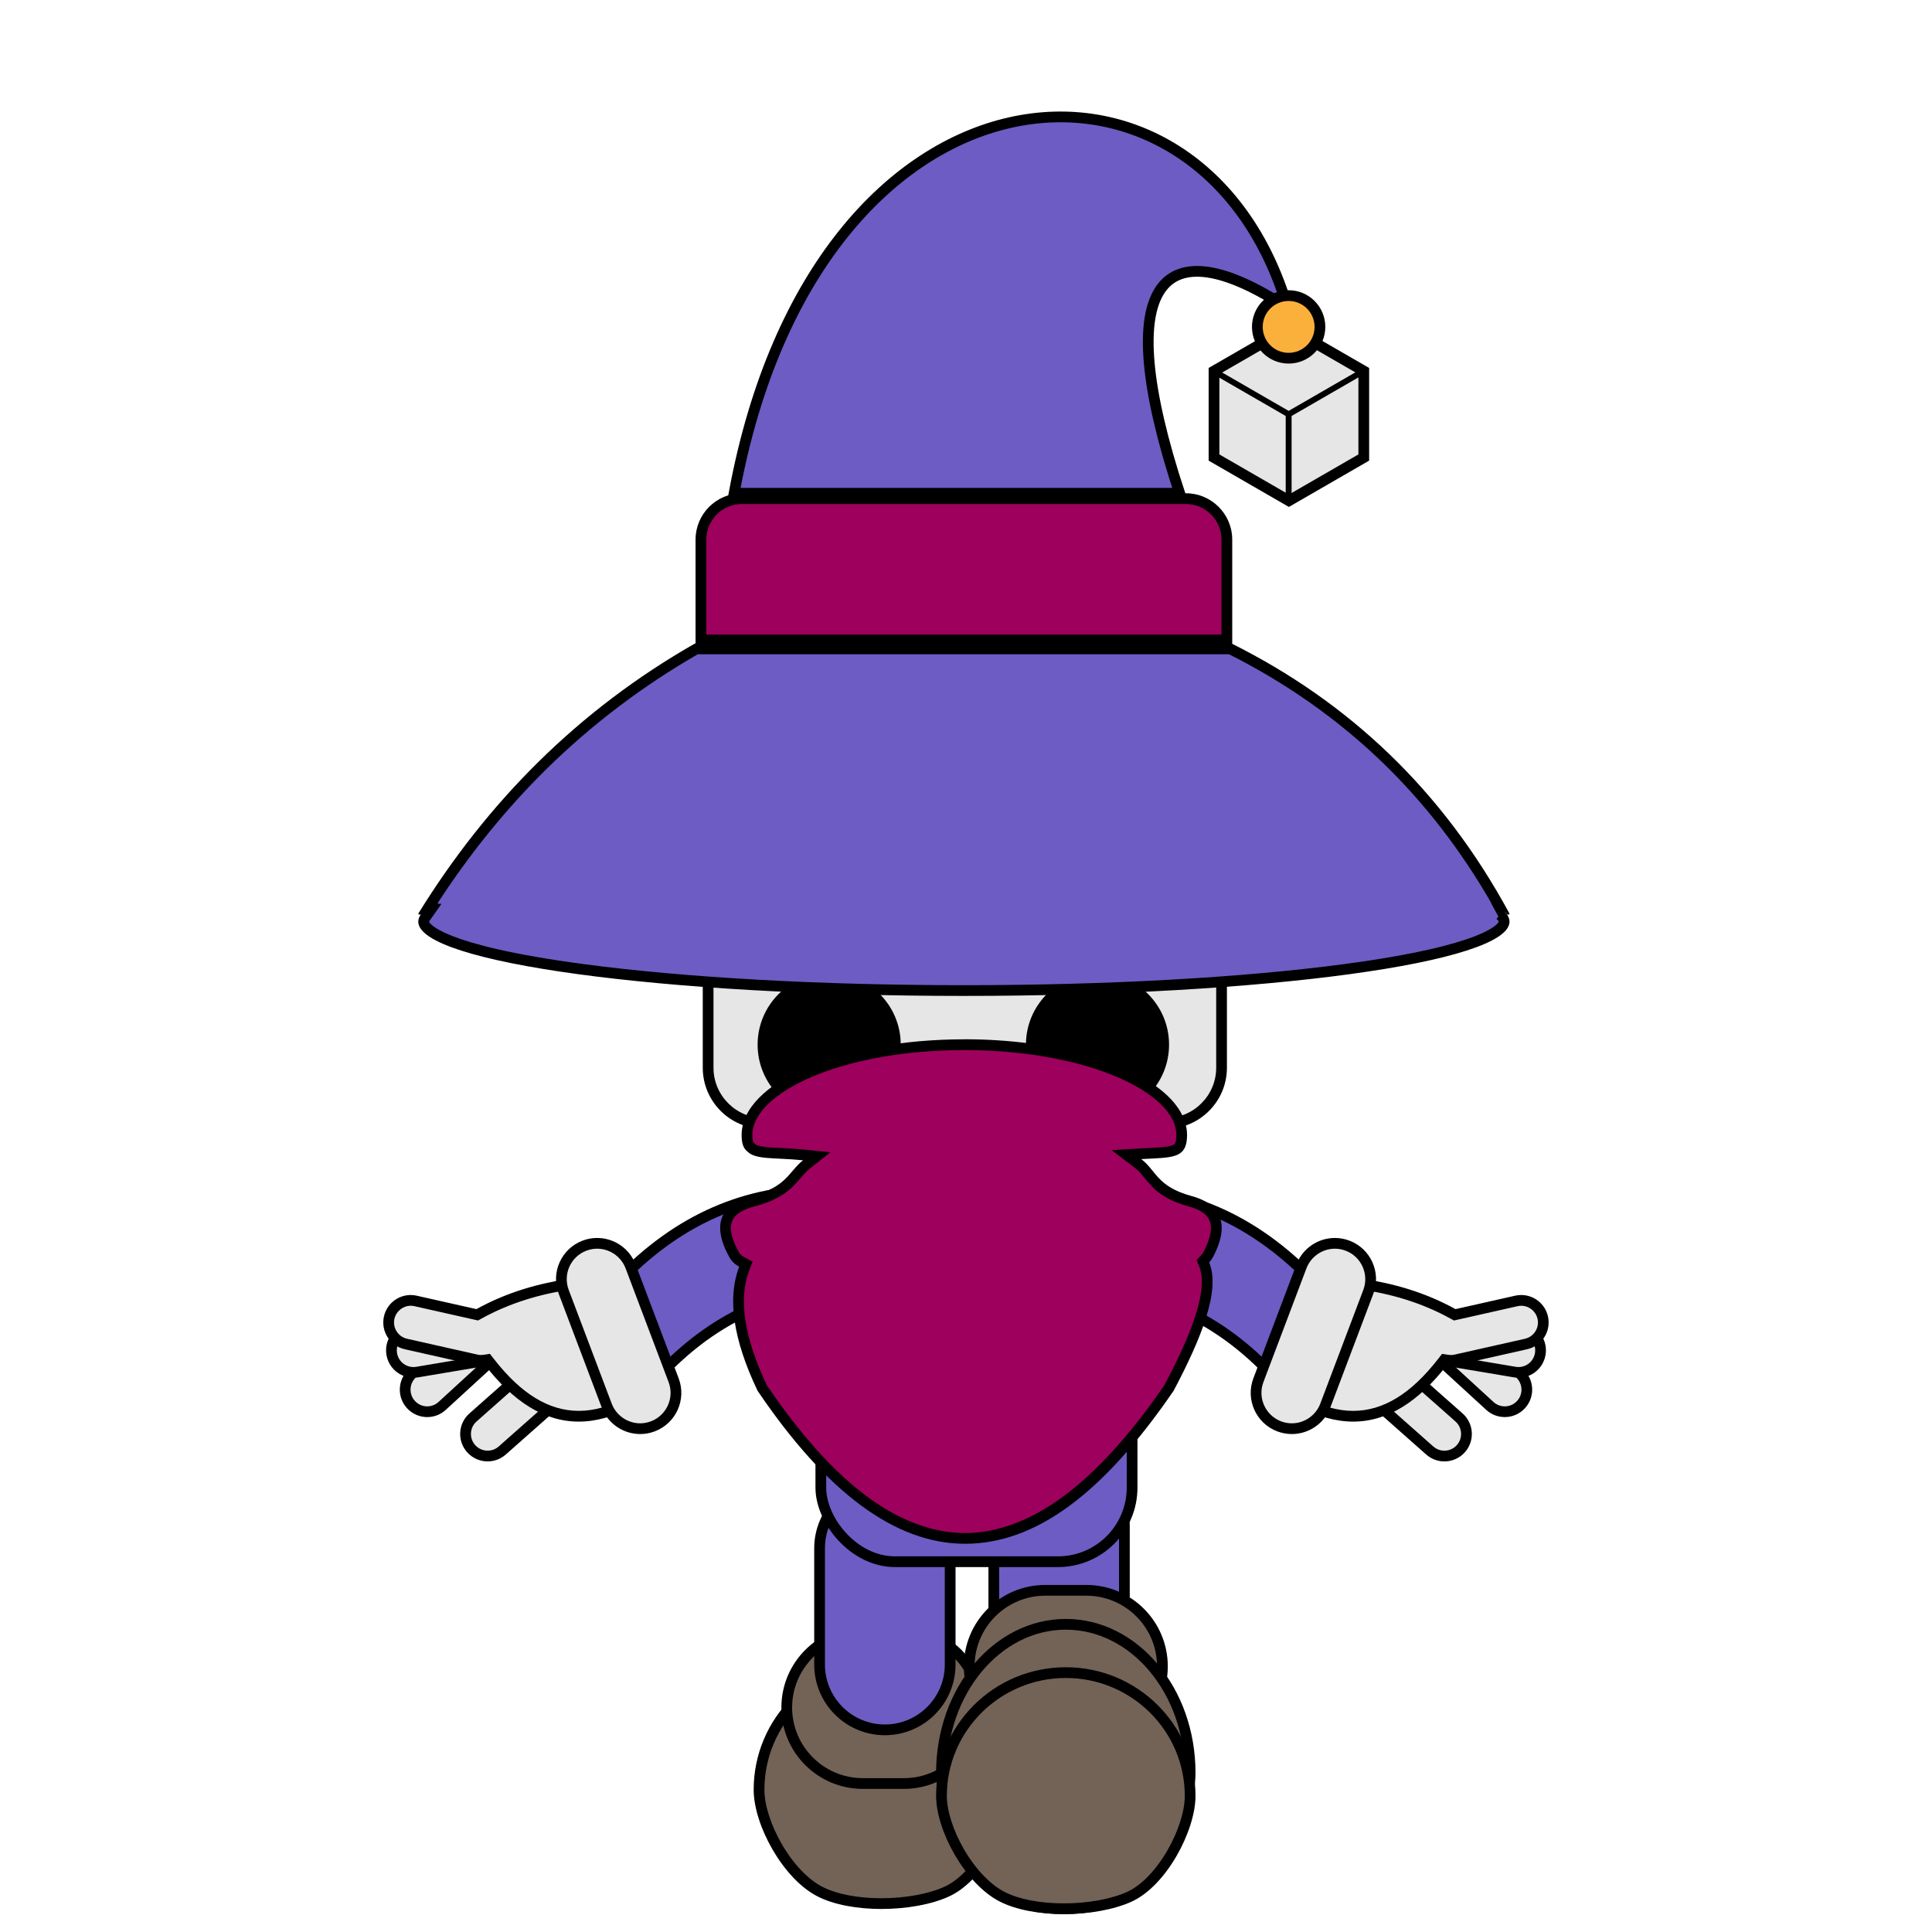 <?xml version="1.0" encoding="UTF-8"?><svg id="Back" xmlns="http://www.w3.org/2000/svg" viewBox="0 0 1080 1080"><defs><style>.cls-1,.cls-2,.cls-3{stroke-width:6px;}.cls-1,.cls-2,.cls-3,.cls-4{stroke:#000;stroke-miterlimit:10;}.cls-1,.cls-5,.cls-4{fill:#e6e6e6;}.cls-6{fill:#9e005d;}.cls-2,.cls-7{fill:#6c5cc4;}.cls-3{fill:#fbb03b;}.cls-8{fill:#736357;}.cls-4{stroke-width:3px;}</style></defs><g><path class="cls-8" d="M492.72,1064.13c-13.82,0-26.09-2.41-34.54-6.79-18.77-9.72-33.88-39.04-33.88-56.84,0-38.32,31.18-69.5,69.5-69.5s69.5,31.18,69.5,69.5c0,18.47-15.58,48.3-33.77,56.78-9.2,4.29-22.96,6.85-36.81,6.85Z"/><path d="M493.8,934c36.67,0,66.5,29.83,66.5,66.5,0,8.61-3.63,20.11-9.72,30.75-6.4,11.19-14.53,19.68-22.31,23.31-8.82,4.11-22.11,6.57-35.54,6.57s-25.24-2.35-33.16-6.46c-7.96-4.13-16.18-12.81-22.55-23.82-6.08-10.51-9.71-21.85-9.71-30.35,0-36.67,29.83-66.5,66.5-66.5m0-6h0c-40.04,0-72.5,32.46-72.5,72.5,0,19.61,16.2,49.5,35.5,59.5,9.4,4.87,22.61,7.13,35.92,7.13,14.03,0,28.17-2.51,38.08-7.13,19.3-9,35.5-39.89,35.5-59.5,0-40.04-32.46-72.5-72.5-72.5h0Z"/></g><g><path class="cls-8" d="M482.3,997c-23.43,0-42.5-19.07-42.5-42.5s19.07-42.5,42.5-42.5h23c23.43,0,42.5,19.07,42.5,42.5s-19.07,42.5-42.5,42.5h-23Z"/><path d="M505.3,915c21.78,0,39.5,17.72,39.5,39.5s-17.72,39.5-39.5,39.5h-23c-21.78,0-39.5-17.72-39.5-39.5s17.72-39.5,39.5-39.5h23m0-6h-23c-25.13,0-45.5,20.37-45.5,45.5s20.37,45.5,45.5,45.5h23c25.13,0,45.5-20.37,45.5-45.5s-20.37-45.5-45.5-45.5h0Z"/></g><g><path class="cls-7" d="M494.65,967c-20.13,0-36.5-16.37-36.5-36.5v-65c0-20.13,16.37-36.5,36.5-36.5s36.5,16.37,36.5,36.5v65c0,20.13-16.37,36.5-36.5,36.5Z"/><path d="M494.65,832c18.47,0,33.5,15.03,33.5,33.5v65c0,18.47-15.03,33.5-33.5,33.5s-33.5-15.03-33.5-33.5v-65c0-18.47,15.03-33.5,33.5-33.5m0-6h0c-21.82,0-39.5,17.68-39.5,39.5v65c0,21.82,17.68,39.5,39.5,39.5h0c21.82,0,39.5-17.68,39.5-39.5v-65c0-21.82-17.68-39.5-39.5-39.5h0Z"/></g><g><path class="cls-5" d="M807.41,813.92c-3.01,0-5.91-1.1-8.17-3.1l-30.2-26.73c-2.47-2.18-3.94-5.2-4.14-8.48-.2-3.29,.89-6.46,3.07-8.92,2.34-2.64,5.71-4.16,9.24-4.16,3.01,0,5.91,1.1,8.17,3.1l30.2,26.73c2.47,2.18,3.94,5.2,4.14,8.49s-.89,6.46-3.07,8.92c-2.34,2.64-5.71,4.16-9.24,4.16Z"/><path d="M777.22,765.53h0c2.28,0,4.47,.83,6.18,2.35l.5,.44,29.21,25.85,.5,.44c3.85,3.41,4.21,9.32,.8,13.18-1.77,2-4.32,3.15-6.99,3.15-2.28,0-4.47-.83-6.18-2.34l-.5-.44-29.21-25.85-.5-.44c-3.85-3.41-4.21-9.32-.8-13.17,1.77-2,4.32-3.15,7-3.15m0-6c-4.24,0-8.46,1.75-11.49,5.17h0c-5.61,6.34-5.02,16.03,1.32,21.64l.5,.44,29.21,25.85,.5,.44c2.92,2.58,6.54,3.85,10.16,3.85,4.24,0,8.46-1.75,11.49-5.17h0c5.61-6.34,5.02-16.03-1.32-21.64l-.5-.44-29.21-25.85-.5-.44c-2.92-2.58-6.54-3.85-10.16-3.85h0Z"/></g><g><path class="cls-5" d="M272.59,813.92c-3.53,0-6.9-1.52-9.24-4.16-2.18-2.47-3.28-5.64-3.07-8.92s1.67-6.3,4.14-8.48l30.21-26.73c2.26-2,5.16-3.1,8.17-3.1,3.53,0,6.9,1.52,9.24,4.16,2.18,2.47,3.28,5.64,3.07,8.92-.2,3.29-1.67,6.3-4.14,8.48l-30.2,26.73c-2.26,2-5.16,3.1-8.17,3.1h0Z"/><path d="M302.78,765.53h0c2.67,0,5.22,1.15,7,3.15,3.41,3.85,3.05,9.76-.8,13.18l-.5,.44-29.21,25.85-.5,.44c-1.71,1.51-3.9,2.34-6.18,2.34-2.67,0-5.22-1.15-6.99-3.15-1.65-1.87-2.48-4.27-2.33-6.75,.15-2.49,1.26-4.77,3.13-6.42l.5-.44,29.2-25.85,.5-.44c1.71-1.51,3.9-2.34,6.18-2.34m0-6c-3.61,0-7.24,1.27-10.16,3.85l-.5,.44-29.21,25.85-.5,.44c-6.34,5.61-6.93,15.3-1.32,21.64h0c3.03,3.42,7.25,5.17,11.49,5.17,3.61,0,7.24-1.27,10.16-3.85l.5-.44,29.21-25.85,.5-.44c6.34-5.61,6.93-15.3,1.32-21.64h0c-3.03-3.42-7.25-5.17-11.49-5.17h0Z"/></g><g><path class="cls-7" d="M592.04,955c-20.13,0-36.5-10.47-36.5-23.33v-79.33c0-12.87,16.37-23.33,36.5-23.33s36.5,10.47,36.5,23.33v79.33c0,12.87-16.37,23.33-36.5,23.33Z"/><path d="M592.04,832c18.16,0,33.5,9.31,33.5,20.33v79.33c0,11.02-15.34,20.33-33.5,20.33s-33.5-9.31-33.5-20.33v-79.33c0-11.02,15.34-20.33,33.5-20.33m0-6h0c-21.82,0-39.5,11.79-39.5,26.33v79.33c0,14.54,17.68,26.33,39.5,26.33h0c21.82,0,39.5-11.79,39.5-26.33v-79.33c0-14.54-17.68-26.33-39.5-26.33h0Z"/></g><rect class="cls-2" x="458.85" y="649" width="174" height="224" rx="41.43" ry="41.43"/><g><path class="cls-7" d="M712.14,769.59c-30.55-32.98-67.25-49.69-109.15-49.69-6.22,0-12.64,.37-19.15,1.1l20.68-54.69c5.56-.52,11.07-.78,16.43-.78,42.91,0,79.53,16.15,111.88,49.35l-20.69,54.71Z"/><path d="M620.95,668.53c20.59,0,40.13,3.96,58.07,11.78,17.85,7.78,34.77,19.65,50.33,35.3l-18.32,48.44c-30.47-31.3-66.77-47.16-108.03-47.16-4.78,0-9.68,.21-14.64,.64l18.31-48.4c4.83-.4,9.63-.6,14.29-.6m0-6c-6.13,0-12.32,.33-18.58,.98l-23.1,61.09c8.05-1.12,15.97-1.69,23.72-1.69,41.44,0,78.47,16.32,110.22,52.35l23.1-61.09c-34.56-36.09-73.37-51.63-115.36-51.63h0Z"/></g><g><path class="cls-5" d="M841.18,789.17c-3.09,0-6.05-1.15-8.33-3.24l-29.72-27.26c-5.01-4.6-5.35-12.42-.75-17.43,2.33-2.54,5.64-4,9.09-4,3.09,0,6.05,1.15,8.33,3.24l29.73,27.26c2.43,2.22,3.84,5.26,3.98,8.55,.14,3.29-1.01,6.44-3.23,8.87-2.33,2.54-5.64,4-9.09,4Z"/><path d="M811.46,734.24v6c2.34,0,4.58,.87,6.3,2.45l.49,.45,28.74,26.36,.49,.45c1.84,1.69,2.91,3.98,3.02,6.48,.11,2.49-.76,4.87-2.45,6.71-1.79,1.95-4.23,3.02-6.88,3.02-2.34,0-4.58-.87-6.31-2.46l-.49-.45-28.74-26.36-.49-.45c-1.84-1.69-2.91-3.98-3.02-6.48-.11-2.49,.76-4.87,2.45-6.71,1.79-1.95,4.23-3.02,6.88-3.02v-6m0,0c-4.15,0-8.28,1.67-11.3,4.97-5.72,6.24-5.3,15.94,.94,21.66l.49,.45,28.74,26.36,.49,.45c2.94,2.7,6.66,4.03,10.36,4.03,4.15,0,8.28-1.67,11.3-4.97h0c5.72-6.24,5.3-15.94-.94-21.66l-.49-.45-28.74-26.36-.49-.45c-2.94-2.7-6.66-4.03-10.36-4.03h0Z"/></g><g><path class="cls-5" d="M848.86,767.17c-.69,0-1.38-.06-2.06-.17l-39.77-6.69c-3.25-.55-6.09-2.33-8-5.01-1.91-2.68-2.66-5.95-2.12-9.2,1-5.96,6.11-10.29,12.15-10.29,.69,0,1.38,.06,2.06,.17l39.78,6.69c6.71,1.13,11.24,7.5,10.12,14.21-1,5.96-6.11,10.29-12.15,10.29Z"/><path d="M809.05,738.82h0c.52,0,1.05,.04,1.56,.13l.66,.11,38.46,6.47,.66,.11c2.46,.41,4.61,1.76,6.06,3.79,1.45,2.03,2.02,4.5,1.6,6.96-.76,4.51-4.62,7.79-9.19,7.79-.52,0-1.05-.04-1.56-.13l-.66-.11-38.46-6.47-.66-.11c-5.08-.85-8.51-5.68-7.66-10.75,.76-4.51,4.62-7.79,9.19-7.79m0-6c-7.35,0-13.84,5.3-15.1,12.79h0c-1.4,8.35,4.23,16.26,12.58,17.66l.66,.11,38.46,6.47,.66,.11c.86,.14,1.72,.21,2.56,.21,7.35,0,13.84-5.3,15.1-12.79,1.4-8.35-4.23-16.26-12.58-17.66l-.66-.11-38.46-6.47-.66-.11c-.86-.14-1.72-.21-2.56-.21h0Z"/></g><g><path class="cls-5" d="M756.44,791.68c-4.54,0-9.24-.67-13.96-2l-.15-.04c-3.62-.82-6.75-2.64-8.82-5.15-1.89-2.29-2.63-4.85-2.09-7.23l11.99-53.22c.92-4.09,5.55-6.95,11.25-6.95,1.3,0,2.61,.15,3.92,.44l.14,.03,.14,.02c19.72,2.51,37.67,8.18,53.37,16.86l1,.55,34.47-7.76c.9-.2,1.81-.3,2.72-.3,5.71,0,10.76,4.05,12.02,9.63,1.49,6.63-2.69,13.25-9.33,14.74l-39.35,8.85c-.87,.2-1.77,.29-2.67,.29-.63,0-1.28-.05-1.91-.15l-1.74-.27-1.08,1.39c-15.83,20.36-32.16,30.26-49.9,30.26Z"/><path d="M754.65,720.09h0c1.07,0,2.17,.12,3.26,.37l.28,.06,.28,.04c19.34,2.46,36.93,8.01,52.29,16.51l2,1.1,2.22-.5,32.71-7.36,.65-.15c.68-.15,1.38-.23,2.06-.23,4.32,0,8.14,3.06,9.09,7.29,.55,2.43,.11,4.93-1.22,7.04-1.33,2.11-3.41,3.57-5.84,4.12l-.65,.15-38.05,8.56-.65,.15c-.66,.15-1.33,.22-2.01,.22-.48,0-.97-.04-1.46-.11l-3.49-.54-2.16,2.78c-15.23,19.58-30.78,29.1-47.54,29.1-4.26,0-8.69-.64-13.15-1.89l-.15-.04-.15-.03c-5.96-1.34-9.34-5.71-8.65-8.8l11.99-53.22c.6-2.67,4.1-4.61,8.33-4.61m0-6c-6.98,0-12.91,3.66-14.18,9.29l-11.99,53.22c-1.54,6.83,4.36,13.98,13.18,15.97,5.07,1.42,9.99,2.11,14.77,2.11,19.46,0,36.71-11.4,52.27-31.42,.78,.12,1.57,.18,2.37,.18,1.1,0,2.21-.12,3.32-.37l.65-.15,38.05-8.56,.65-.15c8.26-1.86,13.45-10.06,11.59-18.33-1.6-7.13-7.93-11.97-14.95-11.97-1.11,0-2.25,.12-3.38,.38l-.65,.15-32.71,7.36c-16.52-9.13-34.75-14.7-54.44-17.21-1.55-.35-3.09-.52-4.58-.52h0Z"/></g><g><path class="cls-5" d="M722.13,798.65c-2.41,0-4.79-.44-7.07-1.3-10.31-3.9-15.53-15.47-11.63-25.78l24.05-63.6c2.92-7.74,10.44-12.93,18.71-12.93,2.41,0,4.79,.44,7.07,1.3,10.31,3.9,15.53,15.47,11.63,25.78l-24.05,63.6c-2.92,7.74-10.44,12.93-18.71,12.93Z"/><path d="M746.2,692.03v6c2.05,0,4.07,.37,6.01,1.11,8.77,3.32,13.2,13.15,9.89,21.91l-24.05,63.6c-2.49,6.57-8.88,10.99-15.9,10.99-2.05,0-4.07-.37-6.01-1.11-8.77-3.32-13.2-13.15-9.89-21.91l24.05-63.6c2.49-6.57,8.88-10.99,15.91-10.99v-6m0,0c-9.29,0-18.04,5.67-21.52,14.87l-24.05,63.6c-4.49,11.88,1.5,25.16,13.38,29.65,2.68,1.01,5.43,1.49,8.13,1.49,9.29,0,18.04-5.67,21.52-14.87l24.05-63.6c4.49-11.88-1.5-25.16-13.38-29.65-2.68-1.01-5.43-1.49-8.13-1.49h0Z"/></g><g><path class="cls-7" d="M347.17,714.88c32.35-33.2,68.97-49.35,111.88-49.35,5.35,0,10.87,.26,16.43,.78l20.68,54.69c-6.51-.73-12.93-1.1-19.15-1.1-41.9,0-78.6,16.71-109.15,49.69l-20.69-54.71Z"/><path d="M459.05,668.53c4.66,0,9.45,.2,14.28,.6l18.31,48.4c-4.96-.42-9.86-.64-14.64-.64-41.26,0-77.56,15.86-108.03,47.16l-18.32-48.44c15.56-15.66,32.47-27.52,50.33-35.3,17.94-7.82,37.48-11.78,58.07-11.78h0m0-6c-41.99,0-80.8,15.54-115.36,51.63l23.1,61.09c31.74-36.03,68.78-52.35,110.22-52.35,7.75,0,15.67,.57,23.72,1.69l-23.1-61.09c-6.26-.65-12.45-.98-18.58-.98h0Z"/></g><g><path class="cls-5" d="M238.82,789.17c-3.45,0-6.76-1.46-9.09-4-2.23-2.43-3.38-5.58-3.23-8.87,.14-3.29,1.56-6.33,3.99-8.56l29.72-27.26c2.28-2.09,5.24-3.25,8.33-3.25,3.45,0,6.76,1.46,9.09,4,4.6,5.01,4.26,12.83-.75,17.43l-29.72,27.26c-2.28,2.09-5.24,3.25-8.33,3.25h0Z"/><path d="M268.54,740.24c2.65,0,5.09,1.07,6.88,3.02,1.69,1.84,2.55,4.22,2.45,6.71-.11,2.49-1.18,4.79-3.02,6.48l-.49,.45-28.74,26.36-.49,.45c-1.73,1.58-3.97,2.45-6.3,2.45-2.65,0-5.09-1.07-6.88-3.02-1.69-1.84-2.55-4.22-2.45-6.71,.11-2.49,1.18-4.79,3.02-6.48l.49-.45,28.74-26.36,.49-.45c1.73-1.58,3.97-2.45,6.3-2.45m0-6c-3.7,0-7.42,1.33-10.36,4.03l-.49,.45-28.74,26.36-.49,.45c-6.24,5.72-6.66,15.42-.94,21.66h0c3.02,3.3,7.16,4.97,11.3,4.97,3.7,0,7.42-1.33,10.36-4.03l.49-.45,28.74-26.36,.49-.45c6.24-5.72,6.66-15.42,.94-21.66-3.02-3.3-7.16-4.97-11.3-4.97h0Z"/></g><g><path class="cls-5" d="M231.14,767.17c-6.03,0-11.14-4.33-12.15-10.29-1.13-6.71,3.41-13.08,10.12-14.21l39.77-6.69c.68-.12,1.38-.17,2.06-.17,6.03,0,11.14,4.33,12.15,10.29,.55,3.25-.21,6.52-2.12,9.2-1.91,2.68-4.75,4.46-8,5.01l-39.78,6.69c-.68,.11-1.37,.17-2.06,.17h0Z"/><path d="M270.95,738.82c4.56,0,8.43,3.28,9.19,7.79,.85,5.08-2.58,9.9-7.66,10.75l-.66,.11-38.46,6.47-.66,.11c-.52,.09-1.05,.13-1.57,.13-4.56,0-8.43-3.28-9.19-7.79-.41-2.46,.16-4.93,1.6-6.96,1.45-2.03,3.6-3.38,6.06-3.79l.66-.11,38.46-6.47,.66-.11c.52-.09,1.05-.13,1.57-.13m0-6c-.84,0-1.7,.07-2.56,.21l-.66,.11-38.46,6.47-.66,.11c-8.35,1.4-13.98,9.31-12.58,17.66,1.26,7.49,7.75,12.79,15.1,12.79,.84,0,1.7-.07,2.56-.21l.66-.11,38.46-6.47,.66-.11c8.35-1.4,13.98-9.31,12.58-17.66h0c-1.26-7.49-7.75-12.79-15.1-12.79h0Z"/></g><g><path class="cls-5" d="M323.56,791.68c-17.75,0-34.07-9.9-49.9-30.26l-1.08-1.39-1.74,.27c-.64,.1-1.28,.15-1.91,.15-.9,0-1.79-.1-2.67-.29l-39.35-8.85c-6.64-1.49-10.82-8.11-9.33-14.74,1.26-5.58,6.31-9.63,12.02-9.63,.91,0,1.82,.1,2.72,.3l34.47,7.76,1-.55c15.69-8.68,33.65-14.35,53.37-16.86l.14-.02,.14-.03c1.3-.29,2.62-.44,3.92-.44,5.7,0,10.33,2.86,11.25,6.95l11.99,53.22c.54,2.38-.21,4.95-2.09,7.23-2.07,2.51-5.2,4.33-8.82,5.15l-.15,.04c-4.73,1.33-9.43,2-13.96,2h0Z"/><path d="M325.35,720.09c4.22,0,7.72,1.94,8.33,4.61l11.99,53.22c.69,3.08-2.69,7.46-8.65,8.8l-.15,.03-.15,.04c-4.46,1.25-8.89,1.89-13.15,1.89-16.76,0-32.31-9.52-47.54-29.1l-2.16-2.78-3.49,.54c-.49,.07-.98,.11-1.46,.11-.68,0-1.35-.07-2.01-.22l-.65-.15-38.05-8.56-.65-.15c-2.43-.55-4.51-2.01-5.84-4.12-1.33-2.11-1.77-4.61-1.22-7.04,.95-4.22,4.77-7.29,9.09-7.29,.69,0,1.38,.08,2.06,.23l.65,.15,32.71,7.36,2.22,.5,2-1.1c15.36-8.49,32.96-14.04,52.29-16.51l.28-.04,.28-.06c1.09-.24,2.18-.37,3.26-.37m0-6c-1.49,0-3.03,.17-4.58,.52-19.69,2.51-37.91,8.07-54.44,17.21l-32.71-7.36-.65-.15c-1.13-.25-2.27-.38-3.38-.38-7.01,0-13.34,4.84-14.95,11.97-1.86,8.26,3.33,16.47,11.59,18.33l.65,.15,38.05,8.56,.65,.15c1.11,.25,2.23,.37,3.32,.37,.8,0,1.59-.06,2.37-.18,15.56,20.02,32.81,31.42,52.27,31.42,4.79,0,9.71-.69,14.77-2.11,8.82-1.99,14.72-9.14,13.18-15.97l-11.99-53.22c-1.27-5.63-7.2-9.29-14.18-9.29h0Z"/></g><g><path class="cls-5" d="M357.87,798.65c-8.27,0-15.79-5.2-18.71-12.93l-24.05-63.6c-3.9-10.31,1.32-21.88,11.63-25.78,2.28-.86,4.66-1.3,7.07-1.3,8.27,0,15.79,5.2,18.71,12.93l24.05,63.6c3.9,10.31-1.32,21.88-11.63,25.78-2.28,.86-4.66,1.3-7.07,1.3h0Z"/><path d="M333.81,698.03c7.03,0,13.42,4.42,15.9,10.99l24.05,63.6c3.32,8.77-1.12,18.6-9.89,21.91-1.94,.73-3.96,1.11-6.01,1.11-7.03,0-13.42-4.42-15.9-10.99l-24.05-63.6c-3.32-8.77,1.12-18.6,9.89-21.91,1.94-.73,3.96-1.11,6.01-1.11m0-6c-2.7,0-5.45,.48-8.13,1.49-11.88,4.49-17.87,17.77-13.38,29.65l24.05,63.6c3.48,9.2,12.23,14.87,21.52,14.87,2.7,0,5.45-.48,8.13-1.49,11.88-4.49,17.87-17.77,13.38-29.65l-24.05-63.6c-3.48-9.2-12.23-14.87-21.52-14.87h0Z"/></g><g><rect class="cls-5" x="395.85" y="341" width="287" height="287" rx="31.14" ry="31.14"/><path d="M651.72,344c15.51,0,28.14,12.62,28.14,28.14v224.73c0,15.51-12.62,28.14-28.14,28.14h-224.73c-15.51,0-28.14-12.62-28.14-28.14v-224.73c0-15.51,12.62-28.14,28.14-28.14h224.73m0-6h-224.73c-18.85,0-34.14,15.28-34.14,34.14v224.73c0,18.85,15.28,34.14,34.14,34.14h224.73c18.85,0,34.14-15.28,34.14-34.14v-224.73c0-18.85-15.28-34.14-34.14-34.14h0Z"/></g><circle cx="463.51" cy="493.22" r="40"/><circle cx="463.51" cy="402.47" r="40"/><circle cx="463.51" cy="583.97" r="40"/><circle cx="613.51" cy="493.22" r="40"/><circle cx="613.51" cy="402.47" r="40"/><circle cx="613.51" cy="583.97" r="40"/><g><polygon class="cls-1" points="678.64 255.76 678.64 207.42 720.5 183.26 762.36 207.42 762.36 255.76 720.5 279.92 678.64 255.76"/><path class="cls-4" d="M678.36,207.34v48.5l.07,.04,41.93,24.21,.07-.04,41.93-24.21v-48.5l-.07-.04-41.93-24.21-.07,.04-41.93,24.21Zm42-23.92l41.57,24-41.57,24-41.57-24,41.57-24Zm41.72,72.25l-41.57,24v-48l41.57-24v48Zm-83.43,0v-48l41.57,24v48l-41.57-24Z"/></g><g><path class="cls-7" d="M538.82,553.74c-81.34,0-157.79-4.31-215.26-12.13-64.02-8.71-86.74-19.65-86.74-26.37,0-.69,.29-1.45,.87-2.28l3.32-4.72h-1.8l.31-.5h-.28c38.96-61.51,89.4-110.27,150.03-145h298.49c32.47,16.29,61.64,36.77,86.7,60.89,24.9,23.96,46.52,52.24,64.29,84.11h-.25l1.29,2.37-1.19,1.33c1.47,1.39,2.22,2.66,2.22,3.79,0,6.72-22.72,17.66-86.74,26.37-57.48,7.82-133.93,12.13-215.26,12.13Z"/><path d="M687.05,365.74c31.95,16.1,60.65,36.3,85.34,60.06,23.52,22.63,44.09,49.16,61.22,78.94h-.15l4.17,7.67-1.08,1.21c.97,.92,1.22,1.47,1.27,1.62-.28,.72-6.5,13.07-86.55,23.72-57.06,7.59-132.51,11.77-212.44,11.77s-155.37-4.18-212.44-11.77c-80.51-10.71-86.34-23.14-86.55-23.71,.03-.07,.1-.26,.32-.57l6.64-9.45h-2.19l.31-.5h-.19c17.95-27.65,38.32-52.75,60.65-74.74,25.2-24.81,53.69-46.42,84.69-64.26h296.98m1.42-6H388.47c-65.28,37.24-115.97,88.39-154.65,151h.31c-.1,.17-.21,.33-.31,.5h1.42c-.93,1.32-1.42,2.65-1.42,4,0,22.92,136.55,41.5,305,41.5s305-18.58,305-41.5c0-2.03-1.09-4.02-3.16-5.98,.78,.65,1.42,1.31,1.89,1.98h1.27c-.09-.17-.19-.33-.28-.5h.28c-37.48-69.28-90.15-118.44-155.35-151h0Z"/></g><g><path class="cls-6" d="M391.82,357.74v-56.08c0-12.64,10.28-22.92,22.92-22.92h248.15c12.64,0,22.92,10.28,22.92,22.92v56.08H391.82Z"/><path d="M662.9,281.74c10.99,0,19.92,8.94,19.92,19.92v53.08H394.82v-53.08c0-10.99,8.94-19.92,19.92-19.92h248.15m0-6h-248.15c-14.32,0-25.92,11.61-25.92,25.92v59.08h300v-59.08c0-14.32-11.61-25.92-25.92-25.92h0Z"/></g><path class="cls-2" d="M410.36,275.74h249.07c-39.5-119.81-9.34-149.44,60.43-103.5C671.86,9.24,456.86,24.24,410.36,275.74Z"/><circle class="cls-3" cx="720.36" cy="182.74" r="17.5"/><g><path class="cls-6" d="M539.42,860c-37.44,0-75.56-28.28-113.31-84.04-13.1-27.57-16.49-50.04-10.07-66.79l.95-2.48-2.34-1.25c-1.99-1.06-3.28-2.31-4.32-4.18-3.17-5.7-6.39-13.79-3.73-20,1.92-4.48,6.79-7.77,14.49-9.78,14.81-3.85,19.82-9.74,24.24-14.93,1.71-2.01,3.33-3.91,5.45-5.58l5.83-4.6-7.38-.74c-4.96-.5-9.34-.72-13.2-.91-7.94-.4-13.68-.68-16.04-3.12l-.16-.16-.18-.14c-.87-.67-2.04-2.1-2.04-6.81,0-12.83,12.63-25.61,34.65-35.07,23.15-9.95,53.99-15.43,86.85-15.43,24.12,0,47.46,3,67.51,8.66l.16,.04c2.15,.61,4.32,1.27,6.41,1.95l.21,.07c1.08,.35,2.15,.71,3.2,1.08,2.07,.72,4.11,1.49,6.09,2.27l.22,.09c1.94,.78,3.84,1.59,5.62,2.4l.13,.06c.85,.39,1.7,.79,2.53,1.19l.11,.05c1.76,.86,3.42,1.73,5.02,2.62l.28,.16c1.58,.89,3.09,1.79,4.49,2.7l.22,.14c.63,.41,1.25,.82,1.85,1.24l.29,.2c1.3,.9,2.55,1.84,3.73,2.79l.33,.27c.52,.43,1.03,.86,1.52,1.29l.11,.1c.58,.51,1.1,.99,1.6,1.48l.24,.24c.42,.41,.82,.82,1.21,1.23l.3,.31c.89,.95,1.72,1.93,2.47,2.9l.28,.37c.3,.4,.6,.82,.88,1.23l.18,.26c.32,.47,.62,.96,.91,1.45l.18,.32c.22,.39,.44,.78,.64,1.18l.19,.38c.24,.49,.47,.98,.67,1.47,.21,.51,.38,.99,.55,1.47l.12,.38c.13,.42,.25,.82,.35,1.22l.08,.32c.12,.49,.22,.98,.3,1.47l.05,.33c.06,.4,.11,.79,.15,1.19l.04,.42c.04,.49,.06,.99,.06,1.49,0,1.21-.08,2.3-.23,3.24-.14,.85-.34,1.6-.6,2.22-.3,.72-.69,1.31-1.19,1.78-.25,.24-.52,.45-.83,.64-.32,.2-.69,.39-1.1,.56-.65,.27-1.38,.5-2.26,.69-.87,.19-1.85,.35-3,.49-.76,.09-1.56,.17-2.39,.23-1.9,.15-4.05,.26-6.33,.37l-2.58,.13c-.74,.04-1.5,.08-2.28,.13l-8.1,.48,6.47,4.9c2.38,1.8,4.09,3.91,5.89,6.13,4.22,5.21,9.01,11.11,23.19,14.98,7.17,1.96,11.75,5.16,13.64,9.51,2.72,6.28-.38,14.52-3.46,20.33-.48,.9-1.02,1.66-1.64,2.31l-1.35,1.41,.74,1.81c6.59,16.04-8.04,47.05-19.67,69.04-38.24,55.8-76.63,84.1-114.08,84.1h0Z"/><path d="M539.1,586.99c23.85,0,46.91,2.96,66.67,8.54l.14,.04c2.2,.62,4.36,1.28,6.43,1.95h0l.12,.04c1.05,.34,2.11,.7,3.12,1.05h.04v.02c2.03,.71,4.03,1.45,5.94,2.21l.09,.04,.12,.05c1.9,.76,3.76,1.56,5.54,2.37l.08,.04c.83,.38,1.66,.77,2.47,1.17l.12,.06,.06,.03c1.65,.81,3.26,1.65,4.79,2.5l.29,.16c1.52,.85,2.98,1.73,4.33,2.6l.09,.06,.12,.08c.59,.38,1.19,.78,1.77,1.19l.14,.1,.14,.1c1.24,.87,2.44,1.76,3.56,2.67l.32,.26c.51,.42,1,.83,1.45,1.22l.14,.12c.49,.43,.99,.89,1.47,1.36l.09,.09,.14,.14c.38,.37,.76,.76,1.13,1.15l.1,.1,.17,.18c.82,.88,1.59,1.79,2.28,2.69l.25,.33c.28,.38,.55,.76,.81,1.13l.13,.18,.03,.04c.29,.43,.57,.88,.83,1.32l.05,.09,.11,.19c.2,.35,.39,.71,.58,1.06l.05,.09,.13,.25c.23,.46,.41,.87,.56,1.22l.02,.06v.03l.02,.03c.15,.37,.3,.78,.47,1.26,.04,.11,.07,.21,.11,.35,.11,.34,.21,.69,.3,1.03l.06,.23v.04c.11,.41,.2,.84,.27,1.24v.08l.04,.23c.05,.33,.09,.68,.13,1.04,.01,.11,.02,.22,.03,.33,.04,.51,.05,.92,.05,1.28,0,1.06-.06,1.99-.19,2.76-.1,.62-.24,1.13-.41,1.54-.19,.45-.37,.65-.5,.77-.1,.09-.21,.18-.36,.27-.18,.12-.4,.23-.66,.33-.47,.2-1.06,.38-1.76,.53-.76,.17-1.65,.31-2.7,.44-.68,.08-1.43,.15-2.28,.22-1.85,.15-3.97,.25-6.23,.36-.84,.04-1.71,.08-2.6,.13-.75,.04-1.52,.08-2.3,.13l-16.22,.96,12.95,9.81c2.09,1.58,3.61,3.46,5.38,5.63,4.29,5.28,9.62,11.86,24.72,15.98,6.24,1.71,10.17,4.33,11.67,7.8,2.24,5.19-.59,12.51-3.36,17.74-.35,.65-.72,1.19-1.16,1.64l-2.7,2.82,1.49,3.61c6.1,14.84-8.13,44.9-19.47,66.35-19.13,27.89-38.4,49-57.26,62.73-18.16,13.22-36.41,19.92-54.25,19.92s-36.59-6.91-54.91-20.55c-18.44-13.72-37.21-34.58-55.79-61.99-12.66-26.71-15.98-48.31-9.88-64.22l1.9-4.95-4.68-2.49c-1.48-.79-2.35-1.62-3.11-2.99-2.84-5.11-5.78-12.27-3.6-17.36,1.53-3.59,5.74-6.29,12.49-8.05,15.72-4.09,21.29-10.63,25.77-15.89,1.68-1.98,3.14-3.68,5.02-5.17l11.65-9.19-14.77-1.49c-5.04-.51-9.45-.73-13.35-.92-6.43-.32-12.5-.62-14.04-2.21l-.31-.32-.36-.27c-.4-.3-.86-1.64-.86-4.43,0-11.57,11.97-23.35,32.83-32.32,22.78-9.79,53.21-15.18,85.67-15.18m0-6c-68.76,0-124.5,23.95-124.5,53.5,0,4.77,1.07,7.56,3.22,9.2,4.56,4.71,14.84,3.3,31.1,4.93-8.02,6.33-8.93,14.85-28.58,19.96-23.14,6.02-19.26,22.2-12.62,34.14,1.41,2.54,3.22,4.14,5.53,5.37-6.66,17.36-3.61,40.26,10.26,69.35,37.95,56.11,76.57,85.55,115.93,85.55s77.03-27.68,116.66-85.55c15.82-29.91,26.23-56.28,19.87-71.74,.8-.83,1.5-1.8,2.13-2.98,6.33-11.94,10.03-28.11-12.03-34.14-19.38-5.29-19.64-14.23-28.06-20.61,.77-.05,1.53-.09,2.26-.13,3.36-.18,6.36-.3,8.98-.51,.88-.07,1.71-.15,2.51-.24,1.19-.14,2.29-.32,3.3-.54,1.01-.23,1.93-.5,2.76-.85,.55-.23,1.07-.49,1.54-.79,.47-.3,.91-.63,1.3-1.01,.79-.75,1.42-1.67,1.89-2.8,.35-.84,.62-1.81,.79-2.9,.18-1.1,.26-2.33,.26-3.71,0-.58-.03-1.15-.07-1.72-.01-.16-.03-.32-.04-.48-.04-.45-.1-.91-.17-1.36-.02-.13-.04-.26-.06-.39-.1-.56-.21-1.12-.35-1.68-.03-.12-.06-.24-.1-.36-.12-.45-.25-.9-.39-1.35-.05-.15-.1-.31-.15-.46-.18-.54-.38-1.08-.6-1.62v-.04c-.24-.55-.5-1.1-.77-1.65-.07-.14-.14-.28-.22-.43-.23-.44-.46-.88-.71-1.32-.07-.11-.13-.23-.19-.34-.32-.54-.65-1.07-1.01-1.61-.06-.09-.13-.18-.19-.27-.31-.45-.63-.9-.96-1.34-.1-.13-.19-.26-.29-.39-.81-1.06-1.7-2.1-2.66-3.13-.1-.11-.21-.22-.31-.33-.42-.44-.84-.87-1.29-1.3-.09-.09-.17-.17-.26-.26-.53-.51-1.09-1.02-1.66-1.53-.05-.05-.11-.09-.16-.14-.52-.46-1.06-.91-1.61-1.36-.11-.09-.23-.19-.35-.28-1.23-.99-2.53-1.97-3.9-2.92-.1-.07-.2-.14-.3-.21-.63-.43-1.27-.86-1.92-1.29-.08-.05-.15-.1-.23-.15-1.48-.95-3.02-1.88-4.64-2.78-.1-.06-.2-.11-.3-.17-1.63-.91-3.33-1.79-5.09-2.66-.06-.03-.13-.06-.19-.09-.85-.42-1.72-.83-2.61-1.23-.04-.02-.08-.04-.12-.06-1.86-.85-3.78-1.67-5.77-2.47-.07-.03-.13-.05-.2-.08-2-.8-4.06-1.57-6.18-2.31h-.03c-1.07-.38-2.16-.75-3.26-1.11h-.01c-2.2-.72-4.45-1.41-6.76-2.06l-.12-.03c-19.62-5.54-43.09-8.77-68.32-8.77h0Z"/></g><g><path class="cls-8" d="M584.3,974c-23.43,0-42.5-19.07-42.5-42.5s19.07-42.5,42.5-42.5h23c23.43,0,42.5,19.07,42.5,42.5s-19.07,42.5-42.5,42.5h-23Z"/><path d="M607.3,892c21.78,0,39.5,17.72,39.5,39.5s-17.72,39.5-39.5,39.5h-23c-21.78,0-39.5-17.72-39.5-39.5s17.72-39.5,39.5-39.5h23m0-6h-23c-25.13,0-45.5,20.37-45.5,45.5s20.37,45.5,45.5,45.5h23c25.13,0,45.5-20.37,45.5-45.5s-20.37-45.5-45.5-45.5h0Z"/></g><g><path class="cls-8" d="M594.72,1067c-13.74,0-25.94-2.85-34.35-8.01-18.87-11.6-34.07-46.69-34.07-68.01,0-45.76,31.18-82.98,69.5-82.98s69.5,37.22,69.5,82.98c0,22.13-15.67,57.83-33.95,67.94-9.15,5.06-22.84,8.08-36.63,8.08Z"/><path d="M595.8,911c36.67,0,66.5,35.88,66.5,79.98,0,10.54-3.71,24.52-9.92,37.39-6.47,13.42-14.67,23.6-22.49,27.92-8.73,4.83-21.87,7.71-35.17,7.71s-24.95-2.76-32.78-7.57c-8.01-4.92-16.29-15.32-22.74-28.53-6.2-12.72-9.91-26.52-9.91-36.92,0-44.1,29.83-79.98,66.5-79.98m0-6h0c-40.04,0-72.5,38.49-72.5,85.98h0c0,23.25,16.2,58.7,35.5,70.56,9.4,5.77,22.61,8.46,35.92,8.46,14.03,0,28.17-2.98,38.08-8.46,19.3-10.67,35.5-47.31,35.5-70.56h0c0-47.49-32.46-85.98-72.5-85.98h0Z"/></g><g><path class="cls-8" d="M594.72,1067c-13.82,0-26.09-2.39-34.55-6.74-18.76-9.64-33.87-38.71-33.87-56.35,0-38,31.18-68.91,69.5-68.91s69.5,30.91,69.5,68.91c0,18.31-15.58,47.88-33.76,56.29-9.2,4.25-22.96,6.79-36.82,6.79Z"/><path d="M595.8,938c36.67,0,66.5,29.57,66.5,65.91,0,8.53-3.63,19.91-9.71,30.46-6.39,11.09-14.53,19.52-22.31,23.11-8.82,4.08-22.12,6.52-35.56,6.52s-25.26-2.34-33.18-6.41c-7.96-4.09-16.18-12.7-22.55-23.62-6.07-10.41-9.7-21.65-9.7-30.06,0-36.34,29.83-65.91,66.5-65.91m0-6h0c-40.04,0-72.5,32.2-72.5,71.91h0c0,19.45,16.2,49.1,35.5,59.02,9.4,4.83,22.61,7.07,35.92,7.07,14.03,0,28.17-2.49,38.08-7.07,19.3-8.93,35.5-39.57,35.5-59.02h0c0-39.72-32.46-71.91-72.5-71.91h0Z"/></g></svg>